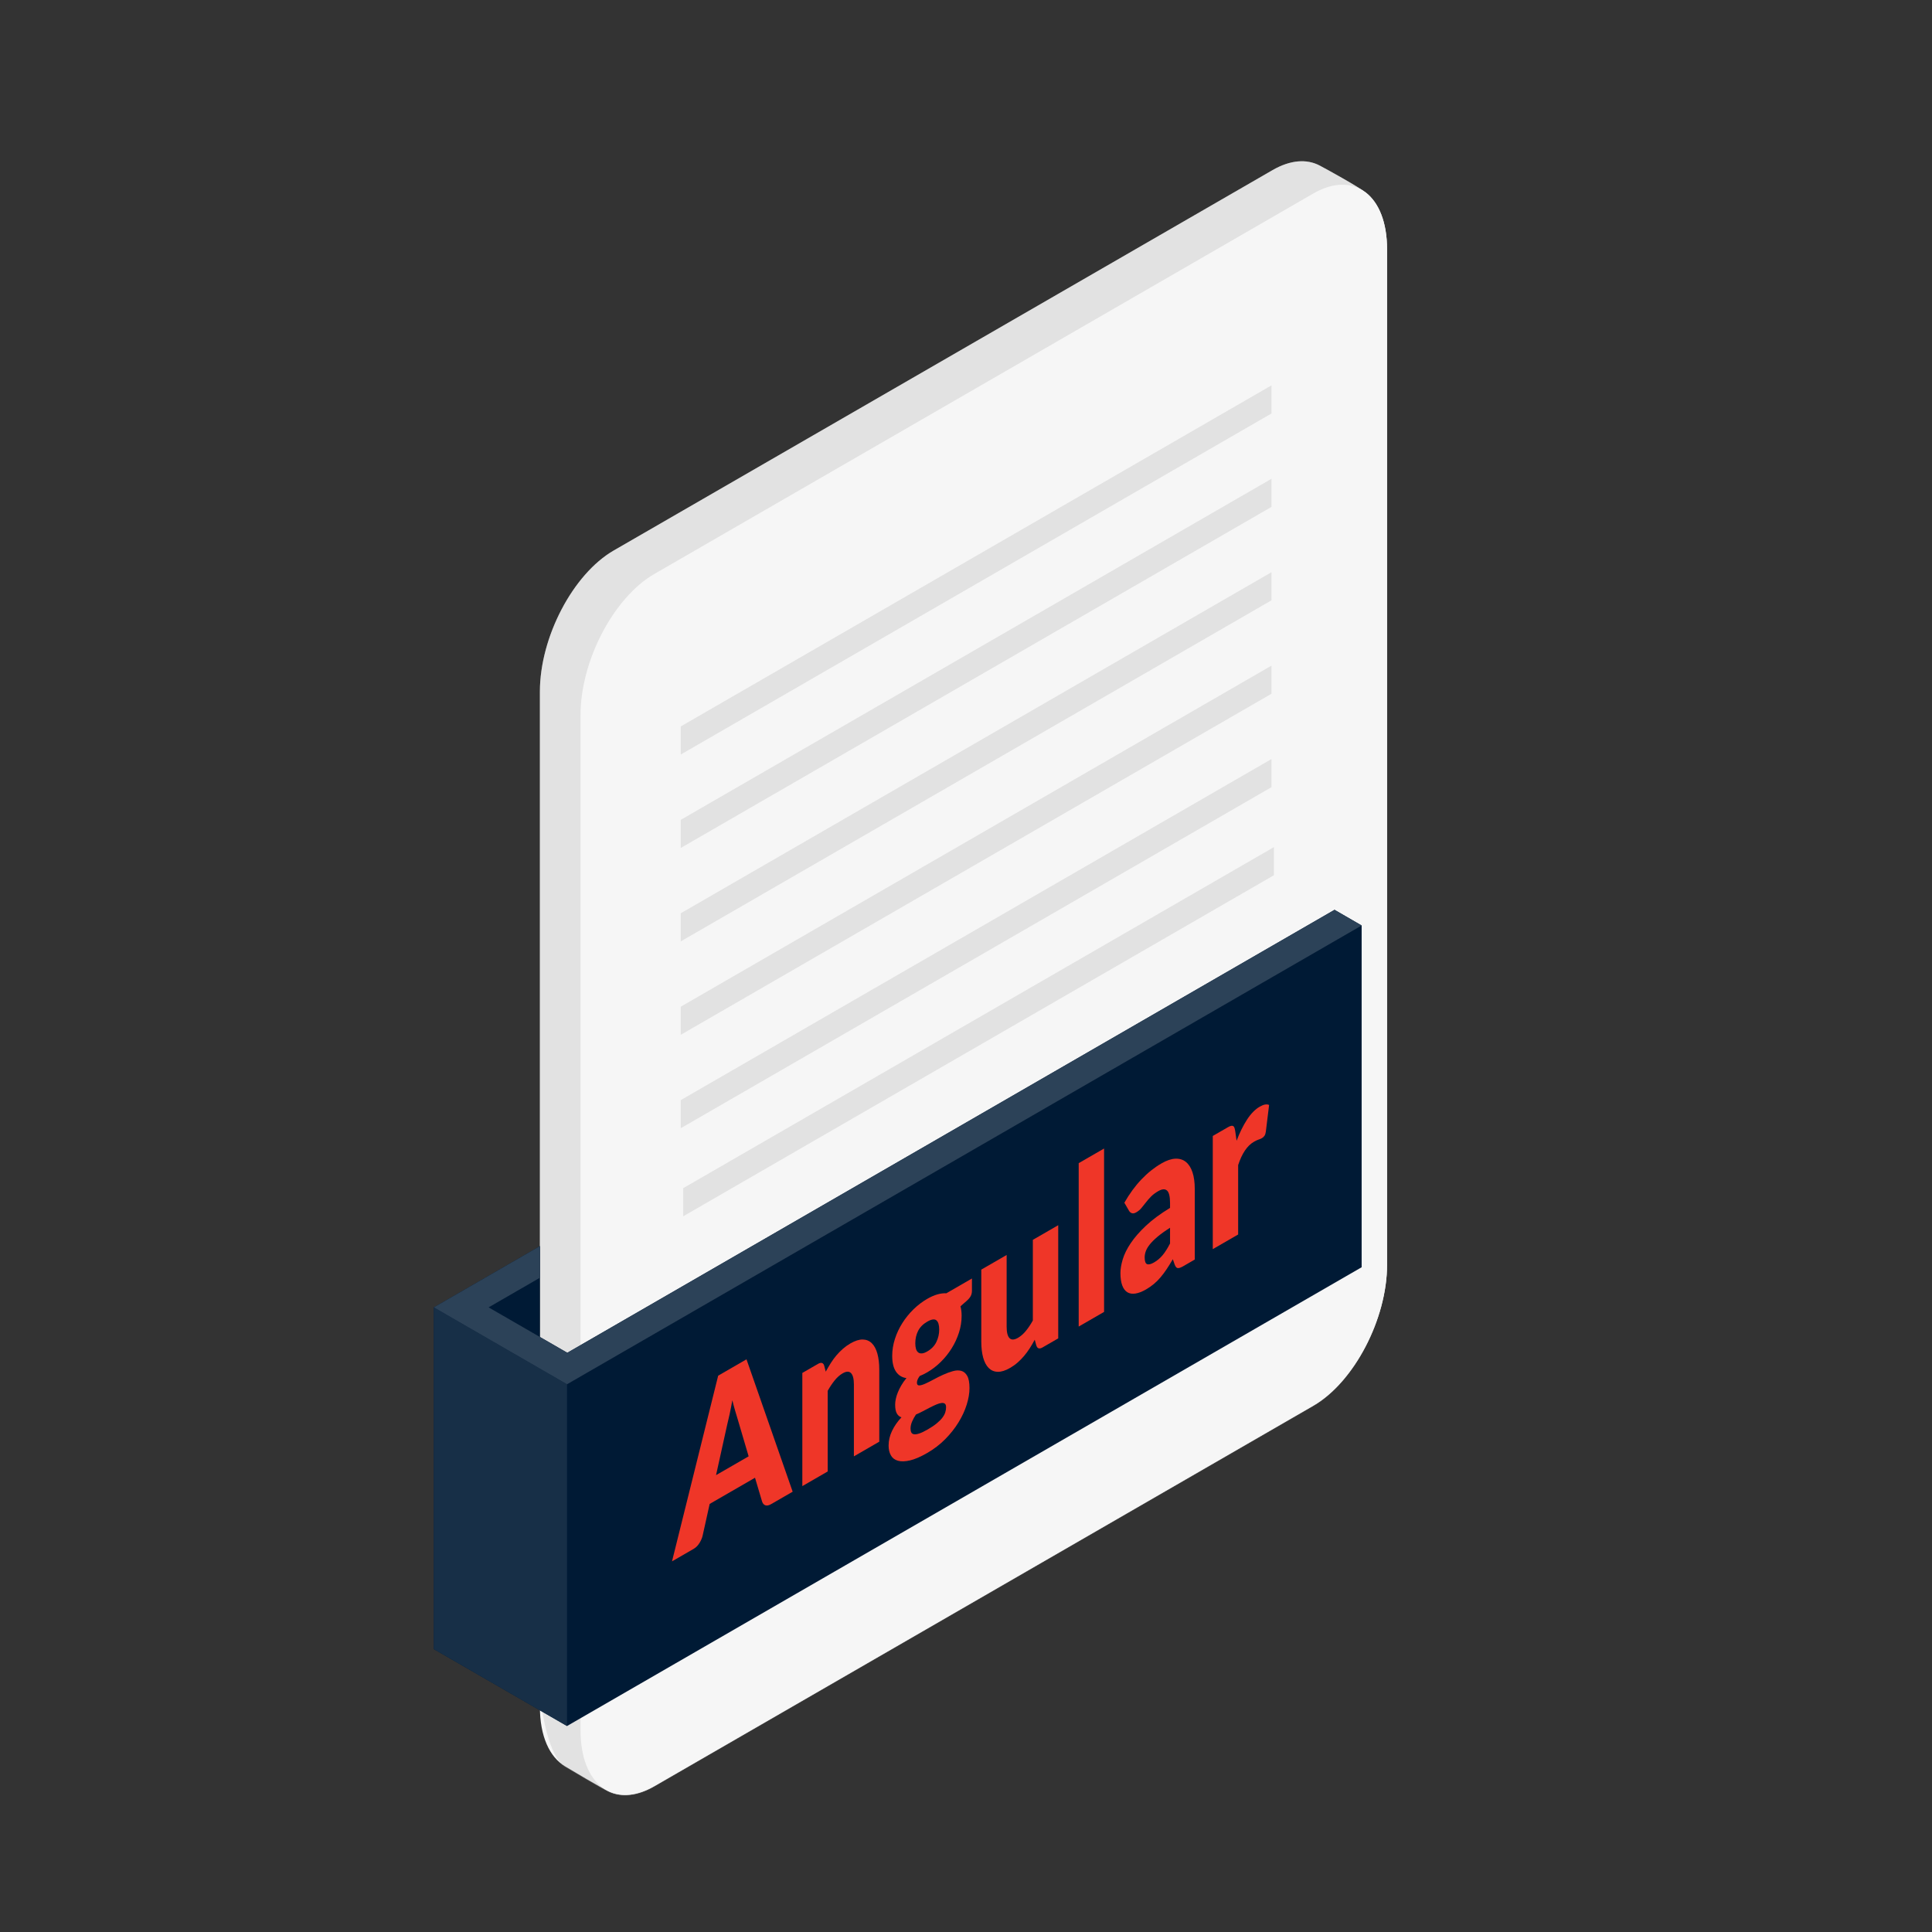 <?xml version="1.0" encoding="UTF-8" standalone="no"?><!DOCTYPE svg PUBLIC "-//W3C//DTD SVG 1.1//EN" "http://www.w3.org/Graphics/SVG/1.1/DTD/svg11.dtd"><svg width="100%" height="100%" viewBox="0 0 200 200" version="1.1" xmlns="http://www.w3.org/2000/svg" xmlns:xlink="http://www.w3.org/1999/xlink" xml:space="preserve" xmlns:serif="http://www.serif.com/" style="fill-rule:evenodd;clip-rule:evenodd;stroke-linejoin:round;stroke-miterlimit:2;"><rect x="0" y="0" width="200" height="200" fill="#333333" stroke="none"/><path d="M58.498,182.851c0.719,0.426 3.673,2.192 4.507,2.59c1.302,0.62 2.947,0.491 4.734,-0.541l68.207,-39.38c4.218,-2.435 7.642,-8.978 7.642,-14.601l0,-105.105c0,-2.768 -0.829,-4.801 -2.175,-5.861c-0.807,-0.637 -4.029,-2.41 -4.803,-2.818c-1.323,-0.697 -3.02,-0.596 -4.871,0.472l-68.206,39.38c-4.218,2.435 -7.643,8.978 -7.643,14.602l0,105.105c0,3.053 1.01,5.212 2.608,6.157Z" style="fill:#f6f6f6;"/><path d="M58.498,182.909c0.719,0.426 3.673,2.192 4.507,2.59c1.302,0.62 2.947,0.491 4.734,-0.541l68.207,-39.38c4.218,-2.435 7.642,-8.978 7.642,-14.601l0,-105.163c0,-2.768 -0.829,-4.801 -2.175,-5.861c-0.807,-0.637 -4.029,-2.41 -4.803,-2.818c-1.323,-0.697 -3.02,-0.596 -4.871,0.472l-68.206,39.38c-4.218,2.435 -7.643,8.978 -7.643,14.602l0,102.542c0,3.053 1.01,7.833 2.608,8.778Z" style="fill:#b3b3b3;fill-opacity:0.3;"/><path d="M143.588,25.814c0,-5.624 -3.424,-8.213 -7.642,-5.778l-68.207,39.379c-4.218,2.436 -7.642,8.979 -7.642,14.602l-0,105.105c-0,5.624 3.424,8.213 7.642,5.778l68.207,-39.38c4.218,-2.435 7.642,-8.978 7.642,-14.601l0,-105.105Z" style="fill:#f6f6f6;"/><path d="M131.623,49.565l-61.151,35.305l0,2.91l61.151,-35.306l0,-2.909Z" style="fill:#b3b3b3;fill-opacity:0.3;"/><path d="M131.623,39.894l-61.151,35.305l0,2.909l61.151,-35.305l0,-2.909Z" style="fill:#b3b3b3;fill-opacity:0.3;"/><path d="M131.623,59.236l-61.151,35.305l0,2.91l61.151,-35.306l0,-2.909Z" style="fill:#b3b3b3;fill-opacity:0.3;"/><path d="M131.623,68.907l-61.151,35.305l0,2.91l61.151,-35.305l0,-2.91Z" style="fill:#b3b3b3;fill-opacity:0.3;"/><path d="M131.623,78.578l-61.151,35.306l0,2.909l61.151,-35.305l0,-2.91Z" style="fill:#b3b3b3;fill-opacity:0.3;"/><path d="M131.875,87.695l-61.151,35.305l0,2.91l61.151,-35.306l-0,-2.909Z" style="fill:#b3b3b3;fill-opacity:0.3;"/><path d="M55.89,128.999l-10.981,6.339l0,35.378l13.789,7.96l82.259,-47.492l-0,-35.377l-2.807,-1.621l-79.424,45.855l-2.836,-1.637l0,-9.405Z" style="fill:#001a35;"/><path d="M58.698,143.299l-13.789,-7.961l0,35.378l13.789,7.96l-0,-35.377Z" style="fill:#001a35;"/><path d="M58.698,143.299l-13.789,-7.961l0,35.378l13.789,7.96l-0,-35.377Z" style="fill:#fff;fill-opacity:0.09;"/><path d="M58.726,140.041l-8.146,-4.703l5.31,-3.065l0,-3.274l-10.981,6.339l13.789,7.961l82.259,-47.492l-2.807,-1.621l-79.424,45.855Z" style="fill:#001a35;"/><path d="M58.726,140.041l-8.146,-4.703l5.31,-3.065l0,-3.274l-10.981,6.339l13.789,7.961l82.259,-47.492l-2.807,-1.621l-79.424,45.855Z" style="fill:#fff;fill-opacity:0.09;"/><path d="M58.726,140.041l-8.146,-4.703l5.31,-3.065l0,-3.274l-10.981,6.339l13.789,7.961l82.259,-47.492l-2.807,-1.621l-79.424,45.855Z" style="fill:#fff;fill-opacity:0.09;"/><path d="M82.057,154.42l-2.221,1.282c-0.248,0.144 -0.453,0.185 -0.614,0.123c-0.161,-0.061 -0.273,-0.195 -0.335,-0.4l-0.728,-2.449l-4.695,2.711l-0.729,3.29c-0.056,0.244 -0.167,0.498 -0.33,0.762c-0.164,0.264 -0.365,0.464 -0.602,0.601l-2.237,1.292l4.779,-19.222l2.932,-1.693l4.78,13.703Zm-7.932,-1.714l3.373,-1.947l-1.136,-3.853c-0.073,-0.244 -0.16,-0.531 -0.258,-0.862c-0.099,-0.331 -0.197,-0.694 -0.293,-1.091c-0.09,0.512 -0.183,0.991 -0.279,1.438c-0.097,0.448 -0.187,0.839 -0.272,1.174l-1.135,5.141Z" style="fill:#ef3628;fill-rule:nonzero;"/><path d="M83.057,153.843l-0,-11.717l1.627,-0.94c0.164,-0.094 0.301,-0.124 0.411,-0.09c0.11,0.034 0.188,0.136 0.233,0.306l0.152,0.59c0.17,-0.309 0.345,-0.606 0.526,-0.891c0.18,-0.285 0.374,-0.549 0.58,-0.793c0.206,-0.243 0.43,-0.47 0.67,-0.68c0.24,-0.21 0.501,-0.397 0.783,-0.56c0.481,-0.277 0.906,-0.411 1.276,-0.403c0.37,0.009 0.682,0.137 0.936,0.386c0.254,0.249 0.447,0.609 0.577,1.08c0.129,0.471 0.194,1.027 0.194,1.667l0,7.446l-2.627,1.517l0,-7.446c0,-0.573 -0.098,-0.962 -0.296,-1.168c-0.198,-0.206 -0.489,-0.198 -0.873,0.024c-0.288,0.166 -0.559,0.405 -0.814,0.718c-0.254,0.312 -0.497,0.675 -0.728,1.087l-0,8.35l-2.627,1.517Z" style="fill:#ef3628;fill-rule:nonzero;"/><path d="M95.988,134.456c0.373,-0.215 0.725,-0.369 1.055,-0.462c0.331,-0.093 0.637,-0.13 0.92,-0.113l2.652,-1.531l0,1.277c0,0.196 -0.041,0.374 -0.123,0.534c-0.082,0.16 -0.221,0.328 -0.419,0.502l-0.644,0.564c0.079,0.293 0.118,0.621 0.118,0.982c0,0.588 -0.091,1.168 -0.275,1.741c-0.184,0.573 -0.435,1.116 -0.754,1.628c-0.319,0.512 -0.696,0.982 -1.131,1.41c-0.435,0.428 -0.902,0.786 -1.399,1.073c-0.277,0.159 -0.536,0.287 -0.779,0.382c-0.192,0.261 -0.288,0.49 -0.288,0.686c-0,0.196 0.077,0.292 0.233,0.289c0.155,-0.003 0.36,-0.061 0.614,-0.174c0.254,-0.113 0.545,-0.258 0.873,-0.436c0.327,-0.178 0.661,-0.344 1,-0.498c0.339,-0.154 0.672,-0.277 1,-0.368c0.327,-0.092 0.618,-0.101 0.873,-0.03c0.254,0.072 0.459,0.246 0.614,0.521c0.155,0.276 0.233,0.696 0.233,1.261c0,0.527 -0.096,1.099 -0.288,1.714c-0.192,0.616 -0.475,1.227 -0.848,1.834c-0.372,0.607 -0.83,1.186 -1.372,1.736c-0.543,0.551 -1.164,1.028 -1.865,1.433c-0.689,0.397 -1.284,0.654 -1.784,0.77c-0.499,0.115 -0.915,0.127 -1.245,0.035c-0.331,-0.091 -0.575,-0.276 -0.733,-0.554c-0.158,-0.278 -0.238,-0.616 -0.238,-1.015c0,-0.52 0.119,-1.028 0.356,-1.522c0.238,-0.495 0.563,-0.963 0.975,-1.405c-0.198,-0.059 -0.356,-0.19 -0.475,-0.392c-0.118,-0.203 -0.178,-0.512 -0.178,-0.926c0,-0.173 0.023,-0.369 0.068,-0.587c0.045,-0.218 0.116,-0.445 0.212,-0.682c0.096,-0.236 0.218,-0.479 0.364,-0.73c0.147,-0.25 0.322,-0.498 0.526,-0.744c-0.458,-0.059 -0.818,-0.281 -1.081,-0.664c-0.262,-0.383 -0.394,-0.929 -0.394,-1.637c0,-0.587 0.094,-1.17 0.28,-1.749c0.186,-0.578 0.442,-1.125 0.767,-1.64c0.325,-0.515 0.708,-0.989 1.148,-1.42c0.441,-0.432 0.918,-0.796 1.432,-1.093Zm1.949,11.225c0,-0.188 -0.043,-0.314 -0.131,-0.376c-0.088,-0.063 -0.206,-0.085 -0.356,-0.066c-0.15,0.019 -0.325,0.071 -0.525,0.157c-0.201,0.085 -0.417,0.187 -0.649,0.306c-0.231,0.119 -0.471,0.244 -0.72,0.376c-0.248,0.133 -0.494,0.25 -0.737,0.353c-0.164,0.245 -0.298,0.49 -0.403,0.735c-0.104,0.245 -0.156,0.484 -0.156,0.717c-0,0.166 0.026,0.301 0.08,0.406c0.054,0.104 0.148,0.167 0.284,0.186c0.136,0.02 0.318,-0.008 0.547,-0.084c0.228,-0.075 0.518,-0.214 0.868,-0.417c0.379,-0.218 0.689,-0.428 0.932,-0.628c0.243,-0.201 0.437,-0.395 0.581,-0.584c0.144,-0.188 0.244,-0.373 0.301,-0.552c0.056,-0.18 0.084,-0.356 0.084,-0.529Zm-1.949,-5.779c0.435,-0.251 0.75,-0.578 0.945,-0.98c0.195,-0.403 0.293,-0.834 0.293,-1.293c-0,-0.475 -0.098,-0.791 -0.293,-0.95c-0.195,-0.159 -0.51,-0.112 -0.945,0.139c-0.435,0.251 -0.75,0.568 -0.945,0.952c-0.194,0.384 -0.292,0.813 -0.292,1.288c0,0.226 0.024,0.419 0.072,0.579c0.048,0.161 0.123,0.282 0.225,0.362c0.101,0.081 0.23,0.116 0.385,0.105c0.156,-0.01 0.341,-0.078 0.555,-0.202Z" style="fill:#ef3628;fill-rule:nonzero;"/><path d="M104.208,129.914l0,7.435c0,0.58 0.099,0.971 0.297,1.173c0.198,0.202 0.489,0.192 0.873,-0.029c0.288,-0.167 0.558,-0.402 0.809,-0.705c0.251,-0.303 0.496,-0.667 0.733,-1.09l0,-8.35l2.627,-1.516l0,11.717l-1.627,0.939c-0.328,0.189 -0.542,0.117 -0.644,-0.216l-0.161,-0.585c-0.17,0.317 -0.345,0.615 -0.525,0.897c-0.181,0.281 -0.375,0.544 -0.581,0.787c-0.206,0.243 -0.428,0.469 -0.665,0.678c-0.237,0.208 -0.497,0.394 -0.78,0.557c-0.48,0.278 -0.905,0.412 -1.275,0.403c-0.37,-0.008 -0.682,-0.139 -0.937,-0.391c-0.254,-0.253 -0.446,-0.613 -0.576,-1.08c-0.13,-0.467 -0.195,-1.025 -0.195,-1.673l0,-7.434l2.627,-1.517Z" style="fill:#ef3628;fill-rule:nonzero;"/><path d="M114.293,118.894l-0,16.915l-2.627,1.516l-0,-16.914l2.627,-1.517Z" style="fill:#ef3628;fill-rule:nonzero;"/><path d="M122.479,131.083c-0.249,0.143 -0.437,0.206 -0.564,0.189c-0.127,-0.017 -0.233,-0.144 -0.318,-0.381l-0.186,-0.537c-0.22,0.376 -0.432,0.717 -0.636,1.023c-0.203,0.305 -0.413,0.587 -0.631,0.844c-0.217,0.258 -0.449,0.489 -0.695,0.695c-0.246,0.206 -0.518,0.396 -0.818,0.569c-0.401,0.231 -0.765,0.372 -1.093,0.422c-0.327,0.05 -0.606,0.005 -0.834,-0.134c-0.229,-0.139 -0.406,-0.374 -0.53,-0.706c-0.124,-0.331 -0.187,-0.76 -0.187,-1.287c0,-0.415 0.08,-0.886 0.238,-1.414c0.158,-0.528 0.432,-1.084 0.822,-1.667c0.39,-0.583 0.915,-1.185 1.576,-1.808c0.661,-0.623 1.494,-1.24 2.5,-1.85l-0,-0.497c-0,-0.686 -0.106,-1.12 -0.318,-1.303c-0.212,-0.182 -0.513,-0.161 -0.902,0.064c-0.311,0.179 -0.565,0.371 -0.763,0.576c-0.198,0.204 -0.374,0.408 -0.53,0.611c-0.155,0.202 -0.306,0.391 -0.453,0.566c-0.147,0.176 -0.322,0.322 -0.526,0.439c-0.18,0.105 -0.334,0.135 -0.461,0.092c-0.127,-0.044 -0.228,-0.131 -0.301,-0.262l-0.475,-0.822c0.531,-0.931 1.12,-1.737 1.767,-2.415c0.647,-0.679 1.34,-1.232 2.081,-1.659c0.531,-0.306 1.009,-0.468 1.436,-0.484c0.426,-0.017 0.788,0.094 1.085,0.334c0.296,0.239 0.524,0.595 0.682,1.069c0.158,0.474 0.237,1.046 0.237,1.716l0,7.322l-1.203,0.695Zm-3.017,-0.394c0.339,-0.196 0.635,-0.446 0.89,-0.751c0.254,-0.305 0.511,-0.71 0.771,-1.214l-0,-1.627c-0.526,0.334 -0.958,0.643 -1.297,0.93c-0.339,0.286 -0.607,0.554 -0.805,0.803c-0.197,0.25 -0.334,0.484 -0.411,0.701c-0.076,0.217 -0.114,0.427 -0.114,0.631c-0,0.399 0.082,0.632 0.246,0.7c0.163,0.067 0.404,0.009 0.72,-0.173Z" style="fill:#ef3628;fill-rule:nonzero;"/><path d="M125.546,129.311l0,-11.717l1.56,-0.9c0.13,-0.075 0.238,-0.123 0.326,-0.143c0.087,-0.02 0.161,-0.016 0.22,0.014c0.06,0.03 0.105,0.088 0.136,0.176c0.031,0.087 0.058,0.2 0.08,0.338l0.144,1.012c0.322,-0.848 0.684,-1.581 1.085,-2.196c0.401,-0.616 0.839,-1.061 1.314,-1.335c0.401,-0.232 0.723,-0.289 0.966,-0.174l-0.339,2.772c-0.023,0.172 -0.068,0.309 -0.136,0.412c-0.068,0.103 -0.158,0.187 -0.271,0.253c-0.096,0.055 -0.209,0.103 -0.339,0.144c-0.13,0.042 -0.294,0.119 -0.492,0.233c-0.689,0.398 -1.231,1.201 -1.627,2.409l0,7.186l-2.627,1.516Z" style="fill:#ef3628;fill-rule:nonzero;"/></svg>